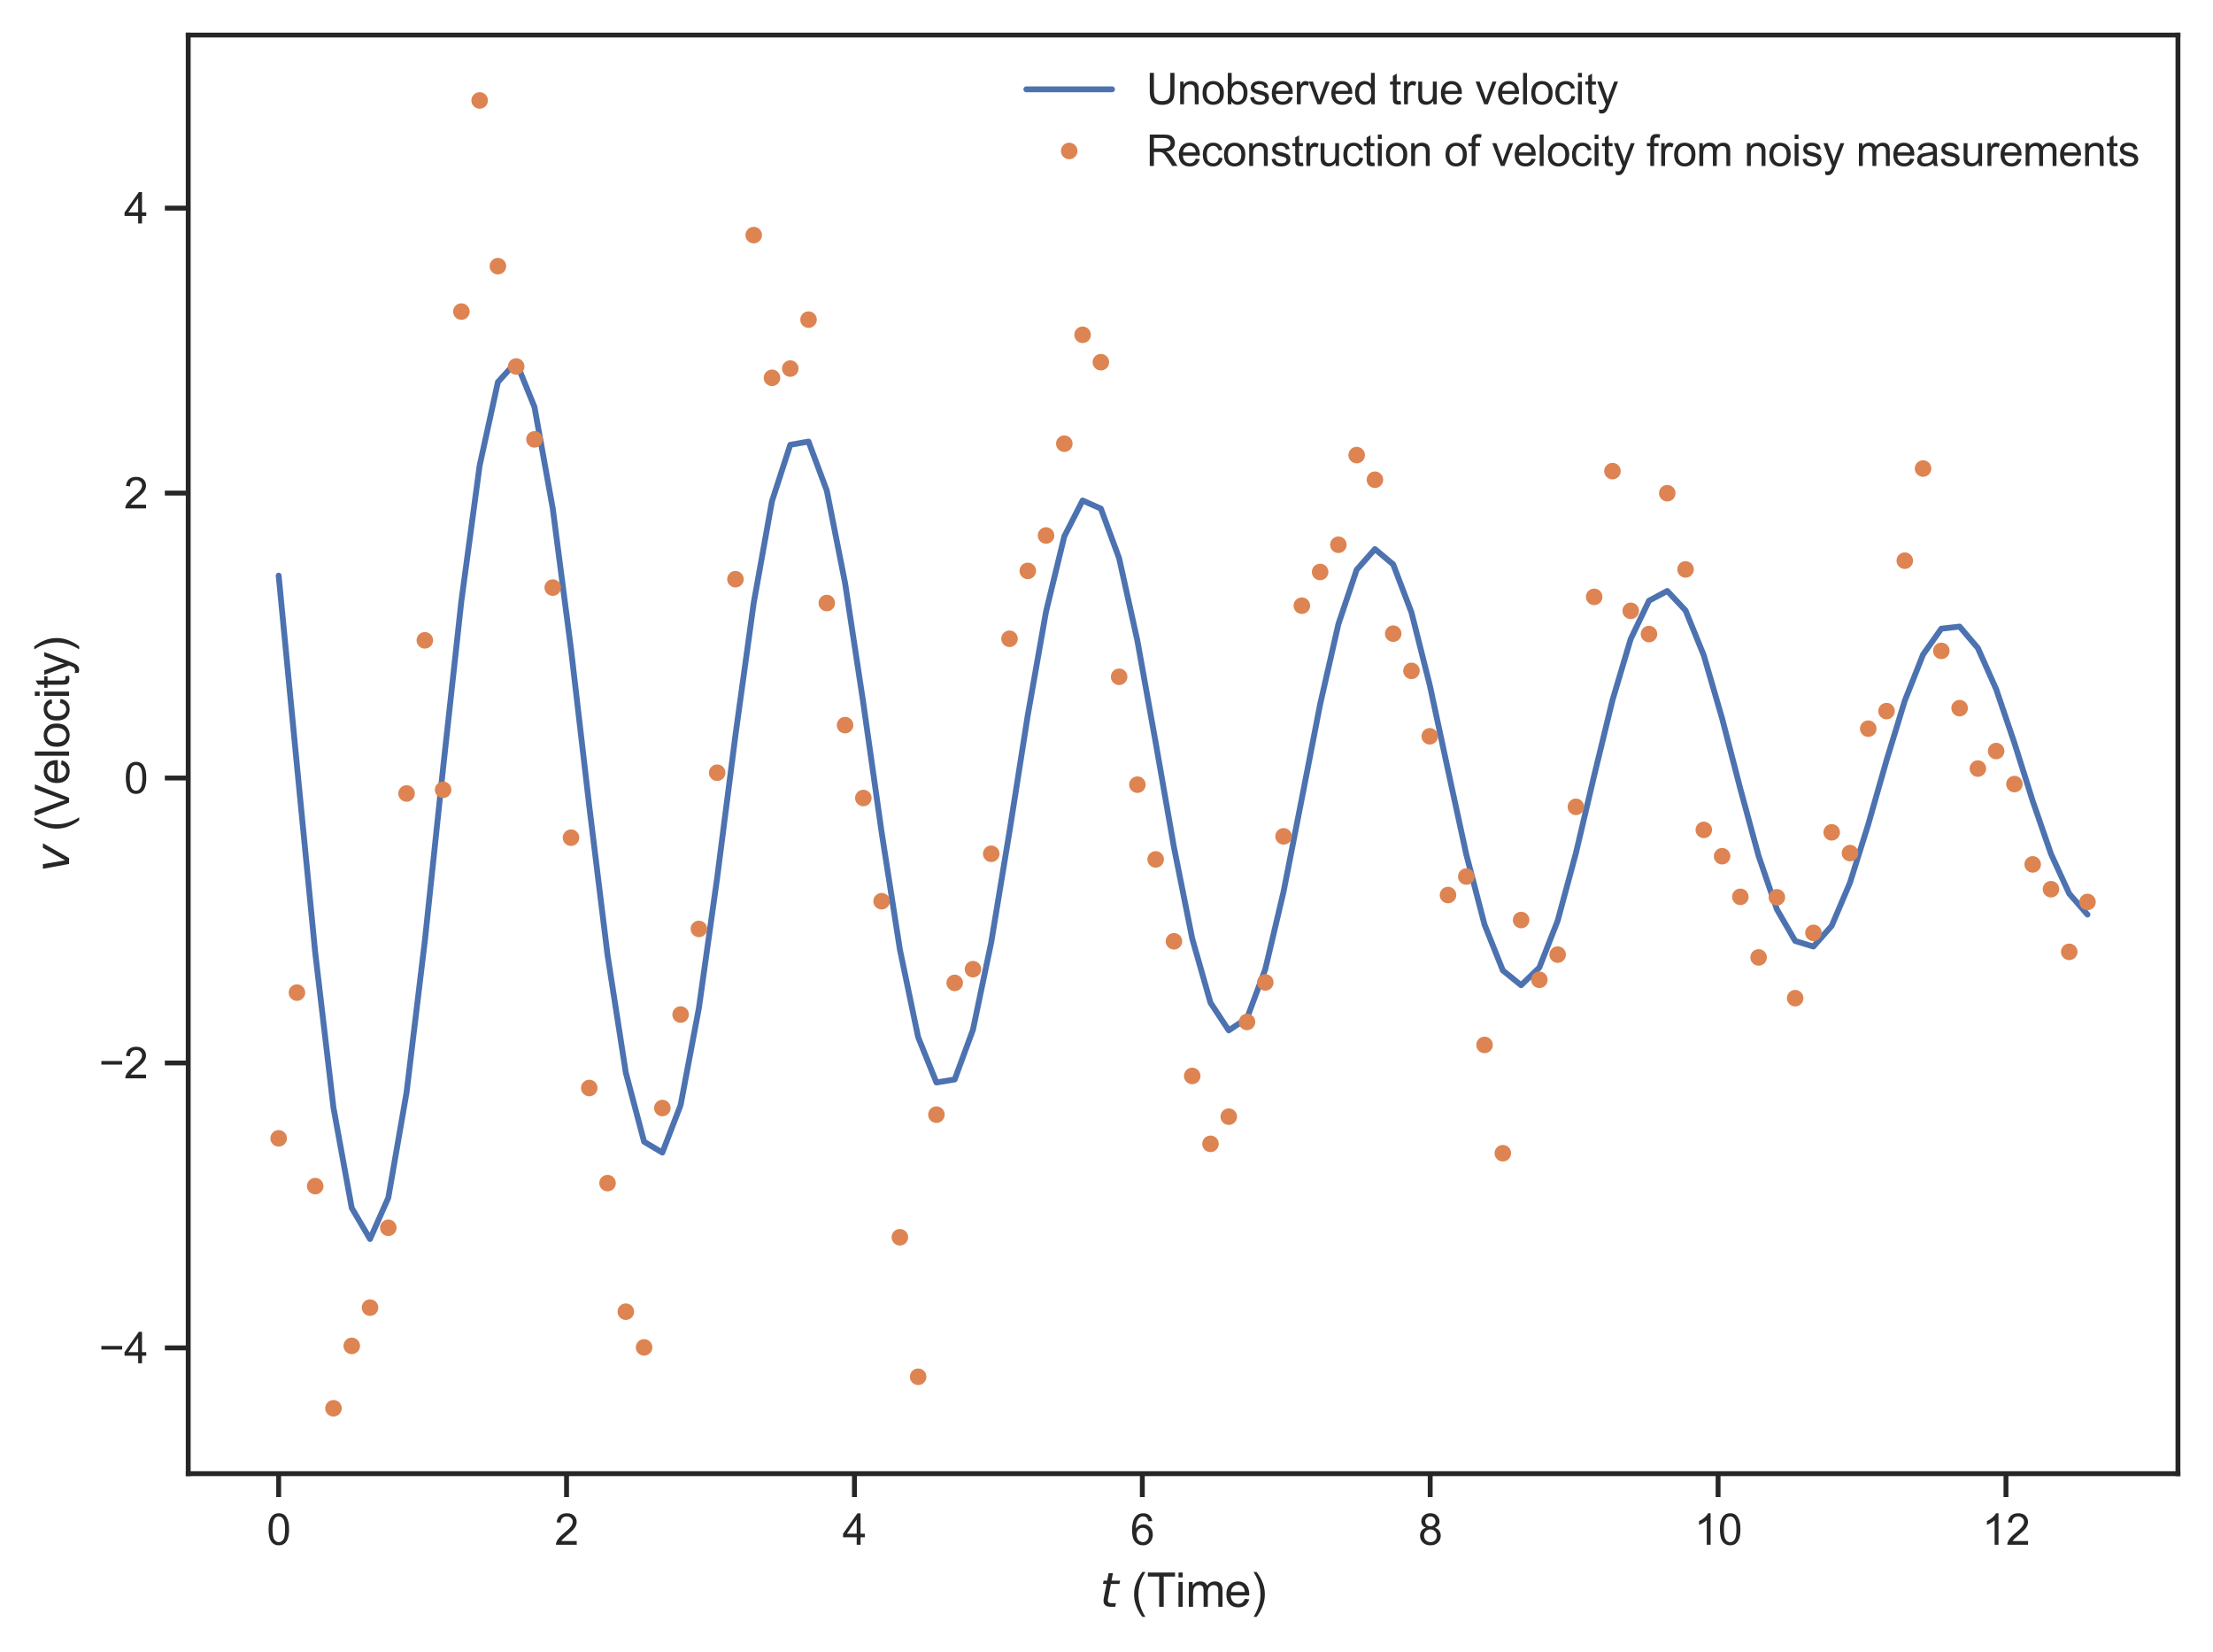 <?xml version="1.0" encoding="utf-8" standalone="no"?>
<!DOCTYPE svg PUBLIC "-//W3C//DTD SVG 1.1//EN"
  "http://www.w3.org/Graphics/SVG/1.1/DTD/svg11.dtd">
<svg xmlns:xlink="http://www.w3.org/1999/xlink" width="454.464pt" height="339.264pt" viewBox="0 0 454.464 339.264" xmlns="http://www.w3.org/2000/svg" version="1.1">
 <defs>
  <style type="text/css">*{stroke-linejoin: round; stroke-linecap: butt}</style>
 </defs>
 <g id="figure_1">
  <g id="patch_1">
   <path d="M 0 339.264 
L 454.464 339.264 
L 454.464 0 
L 0 0 
z
" style="fill: #ffffff"/>
  </g>
  <g id="axes_1">
   <g id="patch_2">
    <path d="M 38.653 302.596 
L 447.264 302.596 
L 447.264 7.2 
L 38.653 7.2 
z
" style="fill: #ffffff"/>
   </g>
   <g id="matplotlib.axis_1">
    <g id="xtick_1">
     <g id="line2d_1">
      <defs>
       <path id="m9f6a739fa6" d="M 0 0 
L 0 4.8 
" style="stroke: #262626"/>
      </defs>
      <g>
       <use xlink:href="#m9f6a739fa6" x="57.227" y="302.596" style="fill: #262626; stroke: #262626"/>
      </g>
     </g>
     <g id="text_1">
      <!-- 0 -->
      <g style="fill: #262626" transform="translate(54.78 317.195) scale(0.088 -0.088)">
       <defs>
        <path id="ArialMT-30" d="M 266 2259 
Q 266 3072 433 3567 
Q 600 4063 929 4331 
Q 1259 4600 1759 4600 
Q 2128 4600 2406 4451 
Q 2684 4303 2865 4023 
Q 3047 3744 3150 3342 
Q 3253 2941 3253 2259 
Q 3253 1453 3087 958 
Q 2922 463 2592 192 
Q 2263 -78 1759 -78 
Q 1097 -78 719 397 
Q 266 969 266 2259 
z
M 844 2259 
Q 844 1131 1108 757 
Q 1372 384 1759 384 
Q 2147 384 2411 759 
Q 2675 1134 2675 2259 
Q 2675 3391 2411 3762 
Q 2147 4134 1753 4134 
Q 1366 4134 1134 3806 
Q 844 3388 844 2259 
z
" transform="scale(0.016)"/>
       </defs>
       <use xlink:href="#ArialMT-30"/>
      </g>
     </g>
    </g>
    <g id="xtick_2">
     <g id="line2d_2">
      <g>
       <use xlink:href="#m9f6a739fa6" x="116.347" y="302.596" style="fill: #262626; stroke: #262626"/>
      </g>
     </g>
     <g id="text_2">
      <!-- 2 -->
      <g style="fill: #262626" transform="translate(113.9 317.195) scale(0.088 -0.088)">
       <defs>
        <path id="ArialMT-32" d="M 3222 541 
L 3222 0 
L 194 0 
Q 188 203 259 391 
Q 375 700 629 1000 
Q 884 1300 1366 1694 
Q 2113 2306 2375 2664 
Q 2638 3022 2638 3341 
Q 2638 3675 2398 3904 
Q 2159 4134 1775 4134 
Q 1369 4134 1125 3890 
Q 881 3647 878 3216 
L 300 3275 
Q 359 3922 746 4261 
Q 1134 4600 1788 4600 
Q 2447 4600 2831 4234 
Q 3216 3869 3216 3328 
Q 3216 3053 3103 2787 
Q 2991 2522 2730 2228 
Q 2469 1934 1863 1422 
Q 1356 997 1212 845 
Q 1069 694 975 541 
L 3222 541 
z
" transform="scale(0.016)"/>
       </defs>
       <use xlink:href="#ArialMT-32"/>
      </g>
     </g>
    </g>
    <g id="xtick_3">
     <g id="line2d_3">
      <g>
       <use xlink:href="#m9f6a739fa6" x="175.467" y="302.596" style="fill: #262626; stroke: #262626"/>
      </g>
     </g>
     <g id="text_3">
      <!-- 4 -->
      <g style="fill: #262626" transform="translate(173.021 317.195) scale(0.088 -0.088)">
       <defs>
        <path id="ArialMT-34" d="M 2069 0 
L 2069 1097 
L 81 1097 
L 81 1613 
L 2172 4581 
L 2631 4581 
L 2631 1613 
L 3250 1613 
L 3250 1097 
L 2631 1097 
L 2631 0 
L 2069 0 
z
M 2069 1613 
L 2069 3678 
L 634 1613 
L 2069 1613 
z
" transform="scale(0.016)"/>
       </defs>
       <use xlink:href="#ArialMT-34"/>
      </g>
     </g>
    </g>
    <g id="xtick_4">
     <g id="line2d_4">
      <g>
       <use xlink:href="#m9f6a739fa6" x="234.588" y="302.596" style="fill: #262626; stroke: #262626"/>
      </g>
     </g>
     <g id="text_4">
      <!-- 6 -->
      <g style="fill: #262626" transform="translate(232.141 317.195) scale(0.088 -0.088)">
       <defs>
        <path id="ArialMT-36" d="M 3184 3459 
L 2625 3416 
Q 2550 3747 2413 3897 
Q 2184 4138 1850 4138 
Q 1581 4138 1378 3988 
Q 1113 3794 959 3422 
Q 806 3050 800 2363 
Q 1003 2672 1297 2822 
Q 1591 2972 1913 2972 
Q 2475 2972 2870 2558 
Q 3266 2144 3266 1488 
Q 3266 1056 3080 686 
Q 2894 316 2569 119 
Q 2244 -78 1831 -78 
Q 1128 -78 684 439 
Q 241 956 241 2144 
Q 241 3472 731 4075 
Q 1159 4600 1884 4600 
Q 2425 4600 2770 4297 
Q 3116 3994 3184 3459 
z
M 888 1484 
Q 888 1194 1011 928 
Q 1134 663 1356 523 
Q 1578 384 1822 384 
Q 2178 384 2434 671 
Q 2691 959 2691 1453 
Q 2691 1928 2437 2201 
Q 2184 2475 1800 2475 
Q 1419 2475 1153 2201 
Q 888 1928 888 1484 
z
" transform="scale(0.016)"/>
       </defs>
       <use xlink:href="#ArialMT-36"/>
      </g>
     </g>
    </g>
    <g id="xtick_5">
     <g id="line2d_5">
      <g>
       <use xlink:href="#m9f6a739fa6" x="293.708" y="302.596" style="fill: #262626; stroke: #262626"/>
      </g>
     </g>
     <g id="text_5">
      <!-- 8 -->
      <g style="fill: #262626" transform="translate(291.261 317.195) scale(0.088 -0.088)">
       <defs>
        <path id="ArialMT-38" d="M 1131 2484 
Q 781 2613 612 2850 
Q 444 3088 444 3419 
Q 444 3919 803 4259 
Q 1163 4600 1759 4600 
Q 2359 4600 2725 4251 
Q 3091 3903 3091 3403 
Q 3091 3084 2923 2848 
Q 2756 2613 2416 2484 
Q 2838 2347 3058 2040 
Q 3278 1734 3278 1309 
Q 3278 722 2862 322 
Q 2447 -78 1769 -78 
Q 1091 -78 675 323 
Q 259 725 259 1325 
Q 259 1772 486 2073 
Q 713 2375 1131 2484 
z
M 1019 3438 
Q 1019 3113 1228 2906 
Q 1438 2700 1772 2700 
Q 2097 2700 2305 2904 
Q 2513 3109 2513 3406 
Q 2513 3716 2298 3927 
Q 2084 4138 1766 4138 
Q 1444 4138 1231 3931 
Q 1019 3725 1019 3438 
z
M 838 1322 
Q 838 1081 952 856 
Q 1066 631 1291 507 
Q 1516 384 1775 384 
Q 2178 384 2440 643 
Q 2703 903 2703 1303 
Q 2703 1709 2433 1975 
Q 2163 2241 1756 2241 
Q 1359 2241 1098 1978 
Q 838 1716 838 1322 
z
" transform="scale(0.016)"/>
       </defs>
       <use xlink:href="#ArialMT-38"/>
      </g>
     </g>
    </g>
    <g id="xtick_6">
     <g id="line2d_6">
      <g>
       <use xlink:href="#m9f6a739fa6" x="352.828" y="302.596" style="fill: #262626; stroke: #262626"/>
      </g>
     </g>
     <g id="text_6">
      <!-- 10 -->
      <g style="fill: #262626" transform="translate(347.935 317.195) scale(0.088 -0.088)">
       <defs>
        <path id="ArialMT-31" d="M 2384 0 
L 1822 0 
L 1822 3584 
Q 1619 3391 1289 3197 
Q 959 3003 697 2906 
L 697 3450 
Q 1169 3672 1522 3987 
Q 1875 4303 2022 4600 
L 2384 4600 
L 2384 0 
z
" transform="scale(0.016)"/>
       </defs>
       <use xlink:href="#ArialMT-31"/>
       <use xlink:href="#ArialMT-30" x="55.615"/>
      </g>
     </g>
    </g>
    <g id="xtick_7">
     <g id="line2d_7">
      <g>
       <use xlink:href="#m9f6a739fa6" x="411.949" y="302.596" style="fill: #262626; stroke: #262626"/>
      </g>
     </g>
     <g id="text_7">
      <!-- 12 -->
      <g style="fill: #262626" transform="translate(407.055 317.195) scale(0.088 -0.088)">
       <use xlink:href="#ArialMT-31"/>
       <use xlink:href="#ArialMT-32" x="55.615"/>
      </g>
     </g>
    </g>
    <g id="text_8">
     <!-- $t$ (Time) -->
     <g style="fill: #262626" transform="translate(225.871 329.952) scale(0.096 -0.096)">
      <defs>
       <path id="DejaVuSans-Oblique-74" d="M 2706 3500 
L 2619 3053 
L 1472 3053 
L 1100 1153 
Q 1081 1047 1072 975 
Q 1063 903 1063 863 
Q 1063 663 1183 572 
Q 1303 481 1569 481 
L 2150 481 
L 2053 0 
L 1503 0 
Q 991 0 739 200 
Q 488 400 488 806 
Q 488 878 497 964 
Q 506 1050 525 1153 
L 897 3053 
L 409 3053 
L 500 3500 
L 978 3500 
L 1172 4494 
L 1747 4494 
L 1556 3500 
L 2706 3500 
z
" transform="scale(0.016)"/>
       <path id="ArialMT-20" transform="scale(0.016)"/>
       <path id="ArialMT-28" d="M 1497 -1347 
Q 1031 -759 709 28 
Q 388 816 388 1659 
Q 388 2403 628 3084 
Q 909 3875 1497 4659 
L 1900 4659 
Q 1522 4009 1400 3731 
Q 1209 3300 1100 2831 
Q 966 2247 966 1656 
Q 966 153 1900 -1347 
L 1497 -1347 
z
" transform="scale(0.016)"/>
       <path id="ArialMT-54" d="M 1659 0 
L 1659 4041 
L 150 4041 
L 150 4581 
L 3781 4581 
L 3781 4041 
L 2266 4041 
L 2266 0 
L 1659 0 
z
" transform="scale(0.016)"/>
       <path id="ArialMT-69" d="M 425 3934 
L 425 4581 
L 988 4581 
L 988 3934 
L 425 3934 
z
M 425 0 
L 425 3319 
L 988 3319 
L 988 0 
L 425 0 
z
" transform="scale(0.016)"/>
       <path id="ArialMT-6d" d="M 422 0 
L 422 3319 
L 925 3319 
L 925 2853 
Q 1081 3097 1340 3245 
Q 1600 3394 1931 3394 
Q 2300 3394 2536 3241 
Q 2772 3088 2869 2813 
Q 3263 3394 3894 3394 
Q 4388 3394 4653 3120 
Q 4919 2847 4919 2278 
L 4919 0 
L 4359 0 
L 4359 2091 
Q 4359 2428 4304 2576 
Q 4250 2725 4106 2815 
Q 3963 2906 3769 2906 
Q 3419 2906 3187 2673 
Q 2956 2441 2956 1928 
L 2956 0 
L 2394 0 
L 2394 2156 
Q 2394 2531 2256 2718 
Q 2119 2906 1806 2906 
Q 1569 2906 1367 2781 
Q 1166 2656 1075 2415 
Q 984 2175 984 1722 
L 984 0 
L 422 0 
z
" transform="scale(0.016)"/>
       <path id="ArialMT-65" d="M 2694 1069 
L 3275 997 
Q 3138 488 2766 206 
Q 2394 -75 1816 -75 
Q 1088 -75 661 373 
Q 234 822 234 1631 
Q 234 2469 665 2931 
Q 1097 3394 1784 3394 
Q 2450 3394 2872 2941 
Q 3294 2488 3294 1666 
Q 3294 1616 3291 1516 
L 816 1516 
Q 847 969 1125 678 
Q 1403 388 1819 388 
Q 2128 388 2347 550 
Q 2566 713 2694 1069 
z
M 847 1978 
L 2700 1978 
Q 2663 2397 2488 2606 
Q 2219 2931 1791 2931 
Q 1403 2931 1139 2672 
Q 875 2413 847 1978 
z
" transform="scale(0.016)"/>
       <path id="ArialMT-29" d="M 791 -1347 
L 388 -1347 
Q 1322 153 1322 1656 
Q 1322 2244 1188 2822 
Q 1081 3291 891 3722 
Q 769 4003 388 4659 
L 791 4659 
Q 1378 3875 1659 3084 
Q 1900 2403 1900 1659 
Q 1900 816 1576 28 
Q 1253 -759 791 -1347 
z
" transform="scale(0.016)"/>
      </defs>
      <use xlink:href="#DejaVuSans-Oblique-74" transform="translate(0 0.203)"/>
      <use xlink:href="#ArialMT-20" transform="translate(39.209 0.203)"/>
      <use xlink:href="#ArialMT-28" transform="translate(66.992 0.203)"/>
      <use xlink:href="#ArialMT-54" transform="translate(100.293 0.203)"/>
      <use xlink:href="#ArialMT-69" transform="translate(161.377 0.203)"/>
      <use xlink:href="#ArialMT-6d" transform="translate(183.594 0.203)"/>
      <use xlink:href="#ArialMT-65" transform="translate(266.895 0.203)"/>
      <use xlink:href="#ArialMT-29" transform="translate(322.51 0.203)"/>
     </g>
    </g>
   </g>
   <g id="matplotlib.axis_2">
    <g id="ytick_1">
     <g id="line2d_8">
      <defs>
       <path id="m19ca3a1cd5" d="M 0 0 
L -4.8 0 
" style="stroke: #262626"/>
      </defs>
      <g>
       <use xlink:href="#m19ca3a1cd5" x="38.653" y="276.771" style="fill: #262626; stroke: #262626"/>
      </g>
     </g>
     <g id="text_9">
      <!-- −4 -->
      <g style="fill: #262626" transform="translate(20.32 279.92) scale(0.088 -0.088)">
       <defs>
        <path id="ArialMT-2212" d="M 3381 1997 
L 356 1997 
L 356 2522 
L 3381 2522 
L 3381 1997 
z
" transform="scale(0.016)"/>
       </defs>
       <use xlink:href="#ArialMT-2212"/>
       <use xlink:href="#ArialMT-34" x="58.398"/>
      </g>
     </g>
    </g>
    <g id="ytick_2">
     <g id="line2d_9">
      <g>
       <use xlink:href="#m19ca3a1cd5" x="38.653" y="218.262" style="fill: #262626; stroke: #262626"/>
      </g>
     </g>
     <g id="text_10">
      <!-- −2 -->
      <g style="fill: #262626" transform="translate(20.32 221.412) scale(0.088 -0.088)">
       <use xlink:href="#ArialMT-2212"/>
       <use xlink:href="#ArialMT-32" x="58.398"/>
      </g>
     </g>
    </g>
    <g id="ytick_3">
     <g id="line2d_10">
      <g>
       <use xlink:href="#m19ca3a1cd5" x="38.653" y="159.754" style="fill: #262626; stroke: #262626"/>
      </g>
     </g>
     <g id="text_11">
      <!-- 0 -->
      <g style="fill: #262626" transform="translate(25.46 162.904) scale(0.088 -0.088)">
       <use xlink:href="#ArialMT-30"/>
      </g>
     </g>
    </g>
    <g id="ytick_4">
     <g id="line2d_11">
      <g>
       <use xlink:href="#m19ca3a1cd5" x="38.653" y="101.246" style="fill: #262626; stroke: #262626"/>
      </g>
     </g>
     <g id="text_12">
      <!-- 2 -->
      <g style="fill: #262626" transform="translate(25.46 104.395) scale(0.088 -0.088)">
       <use xlink:href="#ArialMT-32"/>
      </g>
     </g>
    </g>
    <g id="ytick_5">
     <g id="line2d_12">
      <g>
       <use xlink:href="#m19ca3a1cd5" x="38.653" y="42.738" style="fill: #262626; stroke: #262626"/>
      </g>
     </g>
     <g id="text_13">
      <!-- 4 -->
      <g style="fill: #262626" transform="translate(25.46 45.887) scale(0.088 -0.088)">
       <use xlink:href="#ArialMT-34"/>
      </g>
     </g>
    </g>
    <g id="text_14">
     <!-- $v$ (Velocity) -->
     <g style="fill: #262626" transform="translate(14.208 179.09) rotate(-90) scale(0.096 -0.096)">
      <defs>
       <path id="DejaVuSans-Oblique-76" d="M 459 3500 
L 1069 3500 
L 1581 525 
L 3256 3500 
L 3866 3500 
L 1875 0 
L 1100 0 
L 459 3500 
z
" transform="scale(0.016)"/>
       <path id="ArialMT-56" d="M 1803 0 
L 28 4581 
L 684 4581 
L 1875 1253 
Q 2019 853 2116 503 
Q 2222 878 2363 1253 
L 3600 4581 
L 4219 4581 
L 2425 0 
L 1803 0 
z
" transform="scale(0.016)"/>
       <path id="ArialMT-6c" d="M 409 0 
L 409 4581 
L 972 4581 
L 972 0 
L 409 0 
z
" transform="scale(0.016)"/>
       <path id="ArialMT-6f" d="M 213 1659 
Q 213 2581 725 3025 
Q 1153 3394 1769 3394 
Q 2453 3394 2887 2945 
Q 3322 2497 3322 1706 
Q 3322 1066 3130 698 
Q 2938 331 2570 128 
Q 2203 -75 1769 -75 
Q 1072 -75 642 372 
Q 213 819 213 1659 
z
M 791 1659 
Q 791 1022 1069 705 
Q 1347 388 1769 388 
Q 2188 388 2466 706 
Q 2744 1025 2744 1678 
Q 2744 2294 2464 2611 
Q 2184 2928 1769 2928 
Q 1347 2928 1069 2612 
Q 791 2297 791 1659 
z
" transform="scale(0.016)"/>
       <path id="ArialMT-63" d="M 2588 1216 
L 3141 1144 
Q 3050 572 2676 248 
Q 2303 -75 1759 -75 
Q 1078 -75 664 370 
Q 250 816 250 1647 
Q 250 2184 428 2587 
Q 606 2991 970 3192 
Q 1334 3394 1763 3394 
Q 2303 3394 2647 3120 
Q 2991 2847 3088 2344 
L 2541 2259 
Q 2463 2594 2264 2762 
Q 2066 2931 1784 2931 
Q 1359 2931 1093 2626 
Q 828 2322 828 1663 
Q 828 994 1084 691 
Q 1341 388 1753 388 
Q 2084 388 2306 591 
Q 2528 794 2588 1216 
z
" transform="scale(0.016)"/>
       <path id="ArialMT-74" d="M 1650 503 
L 1731 6 
Q 1494 -44 1306 -44 
Q 1000 -44 831 53 
Q 663 150 594 308 
Q 525 466 525 972 
L 525 2881 
L 113 2881 
L 113 3319 
L 525 3319 
L 525 4141 
L 1084 4478 
L 1084 3319 
L 1650 3319 
L 1650 2881 
L 1084 2881 
L 1084 941 
Q 1084 700 1114 631 
Q 1144 563 1211 522 
Q 1278 481 1403 481 
Q 1497 481 1650 503 
z
" transform="scale(0.016)"/>
       <path id="ArialMT-79" d="M 397 -1278 
L 334 -750 
Q 519 -800 656 -800 
Q 844 -800 956 -737 
Q 1069 -675 1141 -563 
Q 1194 -478 1313 -144 
Q 1328 -97 1363 -6 
L 103 3319 
L 709 3319 
L 1400 1397 
Q 1534 1031 1641 628 
Q 1738 1016 1872 1384 
L 2581 3319 
L 3144 3319 
L 1881 -56 
Q 1678 -603 1566 -809 
Q 1416 -1088 1222 -1217 
Q 1028 -1347 759 -1347 
Q 597 -1347 397 -1278 
z
" transform="scale(0.016)"/>
      </defs>
      <use xlink:href="#DejaVuSans-Oblique-76" transform="translate(0 0.203)"/>
      <use xlink:href="#ArialMT-20" transform="translate(59.18 0.203)"/>
      <use xlink:href="#ArialMT-28" transform="translate(86.963 0.203)"/>
      <use xlink:href="#ArialMT-56" transform="translate(120.264 0.203)"/>
      <use xlink:href="#ArialMT-65" transform="translate(186.963 0.203)"/>
      <use xlink:href="#ArialMT-6c" transform="translate(242.578 0.203)"/>
      <use xlink:href="#ArialMT-6f" transform="translate(264.795 0.203)"/>
      <use xlink:href="#ArialMT-63" transform="translate(320.41 0.203)"/>
      <use xlink:href="#ArialMT-69" transform="translate(370.41 0.203)"/>
      <use xlink:href="#ArialMT-74" transform="translate(392.627 0.203)"/>
      <use xlink:href="#ArialMT-79" transform="translate(420.41 0.203)"/>
      <use xlink:href="#ArialMT-29" transform="translate(470.41 0.203)"/>
     </g>
    </g>
   </g>
   <g id="line2d_13">
    <path d="M 57.227 118.19 
L 60.979 157.17 
L 64.731 195.573 
L 68.483 227.458 
L 72.235 248.043 
L 75.987 254.418 
L 79.74 245.95 
L 83.492 224.326 
L 87.244 193.228 
L 90.996 157.718 
L 94.748 123.414 
L 98.5 95.607 
L 102.253 78.445 
L 106.005 74.326 
L 109.757 83.559 
L 113.509 104.379 
L 117.261 133.267 
L 121.013 165.538 
L 124.766 196.103 
L 128.518 220.264 
L 132.27 234.435 
L 136.022 236.667 
L 139.774 226.913 
L 143.526 206.988 
L 147.279 180.236 
L 151.031 150.978 
L 154.783 123.814 
L 158.535 102.906 
L 162.287 91.339 
L 166.039 90.674 
L 169.791 100.739 
L 173.544 119.706 
L 177.296 144.409 
L 181.048 170.873 
L 184.8 194.949 
L 188.552 212.962 
L 192.304 222.272 
L 196.057 221.651 
L 199.809 211.445 
L 203.561 193.478 
L 207.313 170.731 
L 211.065 146.851 
L 214.817 125.571 
L 218.57 110.127 
L 222.322 102.767 
L 226.074 104.43 
L 229.826 114.633 
L 233.578 131.578 
L 237.33 152.469 
L 241.083 173.966 
L 244.835 192.72 
L 248.587 205.891 
L 252.339 211.575 
L 256.091 209.08 
L 259.843 198.997 
L 263.596 183.079 
L 267.348 163.943 
L 271.1 144.637 
L 274.852 128.16 
L 278.604 116.996 
L 282.356 112.744 
L 286.109 115.889 
L 289.861 125.76 
L 293.613 140.655 
L 297.365 158.14 
L 301.117 175.437 
L 304.869 189.867 
L 308.622 199.266 
L 312.374 202.3 
L 316.126 198.659 
L 319.878 189.076 
L 323.63 175.184 
L 327.382 159.248 
L 331.135 143.79 
L 334.887 131.195 
L 338.639 123.346 
L 342.391 121.34 
L 346.143 125.343 
L 349.895 134.583 
L 353.648 147.495 
L 357.4 161.985 
L 361.152 175.766 
L 364.904 186.718 
L 368.656 193.213 
L 372.408 194.356 
L 376.16 190.103 
L 379.913 181.25 
L 383.665 169.285 
L 387.417 156.141 
L 391.169 143.887 
L 394.921 134.402 
L 398.673 129.086 
L 402.426 128.66 
L 406.178 133.068 
L 409.93 141.505 
L 413.682 152.56 
L 417.434 164.454 
L 421.186 175.321 
L 424.939 183.501 
L 428.691 187.793 
" clip-path="url(#p4a0e75c3ad)" style="fill: none; stroke: #4c72b0; stroke-width: 1.2; stroke-linecap: round"/>
   </g>
   <g id="line2d_14">
    <defs>
     <path id="m80178dcfd2" d="M 0 1.2 
C 0.318 1.2 0.623 1.074 0.849 0.849 
C 1.074 0.623 1.2 0.318 1.2 0 
C 1.2 -0.318 1.074 -0.623 0.849 -0.849 
C 0.623 -1.074 0.318 -1.2 0 -1.2 
C -0.318 -1.2 -0.623 -1.074 -0.849 -0.849 
C -1.074 -0.623 -1.2 -0.318 -1.2 0 
C -1.2 0.318 -1.074 0.623 -0.849 0.849 
C -0.623 1.074 -0.318 1.2 0 1.2 
z
" style="stroke: #dd8452"/>
    </defs>
    <g clip-path="url(#p4a0e75c3ad)">
     <use xlink:href="#m80178dcfd2" x="57.227" y="233.737" style="fill: #dd8452; stroke: #dd8452"/>
     <use xlink:href="#m80178dcfd2" x="60.979" y="203.817" style="fill: #dd8452; stroke: #dd8452"/>
     <use xlink:href="#m80178dcfd2" x="64.731" y="243.555" style="fill: #dd8452; stroke: #dd8452"/>
     <use xlink:href="#m80178dcfd2" x="68.483" y="289.169" style="fill: #dd8452; stroke: #dd8452"/>
     <use xlink:href="#m80178dcfd2" x="72.235" y="276.357" style="fill: #dd8452; stroke: #dd8452"/>
     <use xlink:href="#m80178dcfd2" x="75.987" y="268.495" style="fill: #dd8452; stroke: #dd8452"/>
     <use xlink:href="#m80178dcfd2" x="79.74" y="252.101" style="fill: #dd8452; stroke: #dd8452"/>
     <use xlink:href="#m80178dcfd2" x="83.492" y="162.93" style="fill: #dd8452; stroke: #dd8452"/>
     <use xlink:href="#m80178dcfd2" x="87.244" y="131.479" style="fill: #dd8452; stroke: #dd8452"/>
     <use xlink:href="#m80178dcfd2" x="90.996" y="162.174" style="fill: #dd8452; stroke: #dd8452"/>
     <use xlink:href="#m80178dcfd2" x="94.748" y="63.976" style="fill: #dd8452; stroke: #dd8452"/>
     <use xlink:href="#m80178dcfd2" x="98.5" y="20.627" style="fill: #dd8452; stroke: #dd8452"/>
     <use xlink:href="#m80178dcfd2" x="102.253" y="54.654" style="fill: #dd8452; stroke: #dd8452"/>
     <use xlink:href="#m80178dcfd2" x="106.005" y="75.252" style="fill: #dd8452; stroke: #dd8452"/>
     <use xlink:href="#m80178dcfd2" x="109.757" y="90.219" style="fill: #dd8452; stroke: #dd8452"/>
     <use xlink:href="#m80178dcfd2" x="113.509" y="120.65" style="fill: #dd8452; stroke: #dd8452"/>
     <use xlink:href="#m80178dcfd2" x="117.261" y="172.001" style="fill: #dd8452; stroke: #dd8452"/>
     <use xlink:href="#m80178dcfd2" x="121.013" y="223.405" style="fill: #dd8452; stroke: #dd8452"/>
     <use xlink:href="#m80178dcfd2" x="124.766" y="242.934" style="fill: #dd8452; stroke: #dd8452"/>
     <use xlink:href="#m80178dcfd2" x="128.518" y="269.336" style="fill: #dd8452; stroke: #dd8452"/>
     <use xlink:href="#m80178dcfd2" x="132.27" y="276.663" style="fill: #dd8452; stroke: #dd8452"/>
     <use xlink:href="#m80178dcfd2" x="136.022" y="227.521" style="fill: #dd8452; stroke: #dd8452"/>
     <use xlink:href="#m80178dcfd2" x="139.774" y="208.32" style="fill: #dd8452; stroke: #dd8452"/>
     <use xlink:href="#m80178dcfd2" x="143.526" y="190.739" style="fill: #dd8452; stroke: #dd8452"/>
     <use xlink:href="#m80178dcfd2" x="147.279" y="158.664" style="fill: #dd8452; stroke: #dd8452"/>
     <use xlink:href="#m80178dcfd2" x="151.031" y="118.927" style="fill: #dd8452; stroke: #dd8452"/>
     <use xlink:href="#m80178dcfd2" x="154.783" y="48.276" style="fill: #dd8452; stroke: #dd8452"/>
     <use xlink:href="#m80178dcfd2" x="158.535" y="77.578" style="fill: #dd8452; stroke: #dd8452"/>
     <use xlink:href="#m80178dcfd2" x="162.287" y="75.68" style="fill: #dd8452; stroke: #dd8452"/>
     <use xlink:href="#m80178dcfd2" x="166.039" y="65.633" style="fill: #dd8452; stroke: #dd8452"/>
     <use xlink:href="#m80178dcfd2" x="169.791" y="123.824" style="fill: #dd8452; stroke: #dd8452"/>
     <use xlink:href="#m80178dcfd2" x="173.544" y="148.894" style="fill: #dd8452; stroke: #dd8452"/>
     <use xlink:href="#m80178dcfd2" x="177.296" y="163.86" style="fill: #dd8452; stroke: #dd8452"/>
     <use xlink:href="#m80178dcfd2" x="181.048" y="185.049" style="fill: #dd8452; stroke: #dd8452"/>
     <use xlink:href="#m80178dcfd2" x="184.8" y="254.049" style="fill: #dd8452; stroke: #dd8452"/>
     <use xlink:href="#m80178dcfd2" x="188.552" y="282.696" style="fill: #dd8452; stroke: #dd8452"/>
     <use xlink:href="#m80178dcfd2" x="192.304" y="228.874" style="fill: #dd8452; stroke: #dd8452"/>
     <use xlink:href="#m80178dcfd2" x="196.057" y="201.819" style="fill: #dd8452; stroke: #dd8452"/>
     <use xlink:href="#m80178dcfd2" x="199.809" y="199.002" style="fill: #dd8452; stroke: #dd8452"/>
     <use xlink:href="#m80178dcfd2" x="203.561" y="175.31" style="fill: #dd8452; stroke: #dd8452"/>
     <use xlink:href="#m80178dcfd2" x="207.313" y="131.161" style="fill: #dd8452; stroke: #dd8452"/>
     <use xlink:href="#m80178dcfd2" x="211.065" y="117.223" style="fill: #dd8452; stroke: #dd8452"/>
     <use xlink:href="#m80178dcfd2" x="214.817" y="109.954" style="fill: #dd8452; stroke: #dd8452"/>
     <use xlink:href="#m80178dcfd2" x="218.57" y="91.1" style="fill: #dd8452; stroke: #dd8452"/>
     <use xlink:href="#m80178dcfd2" x="222.322" y="68.743" style="fill: #dd8452; stroke: #dd8452"/>
     <use xlink:href="#m80178dcfd2" x="226.074" y="74.371" style="fill: #dd8452; stroke: #dd8452"/>
     <use xlink:href="#m80178dcfd2" x="229.826" y="138.966" style="fill: #dd8452; stroke: #dd8452"/>
     <use xlink:href="#m80178dcfd2" x="233.578" y="161.12" style="fill: #dd8452; stroke: #dd8452"/>
     <use xlink:href="#m80178dcfd2" x="237.33" y="176.466" style="fill: #dd8452; stroke: #dd8452"/>
     <use xlink:href="#m80178dcfd2" x="241.083" y="193.279" style="fill: #dd8452; stroke: #dd8452"/>
     <use xlink:href="#m80178dcfd2" x="244.835" y="220.926" style="fill: #dd8452; stroke: #dd8452"/>
     <use xlink:href="#m80178dcfd2" x="248.587" y="234.87" style="fill: #dd8452; stroke: #dd8452"/>
     <use xlink:href="#m80178dcfd2" x="252.339" y="229.29" style="fill: #dd8452; stroke: #dd8452"/>
     <use xlink:href="#m80178dcfd2" x="256.091" y="209.842" style="fill: #dd8452; stroke: #dd8452"/>
     <use xlink:href="#m80178dcfd2" x="259.843" y="201.723" style="fill: #dd8452; stroke: #dd8452"/>
     <use xlink:href="#m80178dcfd2" x="263.596" y="171.729" style="fill: #dd8452; stroke: #dd8452"/>
     <use xlink:href="#m80178dcfd2" x="267.348" y="124.366" style="fill: #dd8452; stroke: #dd8452"/>
     <use xlink:href="#m80178dcfd2" x="271.1" y="117.444" style="fill: #dd8452; stroke: #dd8452"/>
     <use xlink:href="#m80178dcfd2" x="274.852" y="111.859" style="fill: #dd8452; stroke: #dd8452"/>
     <use xlink:href="#m80178dcfd2" x="278.604" y="93.448" style="fill: #dd8452; stroke: #dd8452"/>
     <use xlink:href="#m80178dcfd2" x="282.356" y="98.507" style="fill: #dd8452; stroke: #dd8452"/>
     <use xlink:href="#m80178dcfd2" x="286.109" y="130.112" style="fill: #dd8452; stroke: #dd8452"/>
     <use xlink:href="#m80178dcfd2" x="289.861" y="137.751" style="fill: #dd8452; stroke: #dd8452"/>
     <use xlink:href="#m80178dcfd2" x="293.613" y="151.187" style="fill: #dd8452; stroke: #dd8452"/>
     <use xlink:href="#m80178dcfd2" x="297.365" y="183.784" style="fill: #dd8452; stroke: #dd8452"/>
     <use xlink:href="#m80178dcfd2" x="301.117" y="179.982" style="fill: #dd8452; stroke: #dd8452"/>
     <use xlink:href="#m80178dcfd2" x="304.869" y="214.556" style="fill: #dd8452; stroke: #dd8452"/>
     <use xlink:href="#m80178dcfd2" x="308.622" y="236.794" style="fill: #dd8452; stroke: #dd8452"/>
     <use xlink:href="#m80178dcfd2" x="312.374" y="188.914" style="fill: #dd8452; stroke: #dd8452"/>
     <use xlink:href="#m80178dcfd2" x="316.126" y="201.183" style="fill: #dd8452; stroke: #dd8452"/>
     <use xlink:href="#m80178dcfd2" x="319.878" y="196.015" style="fill: #dd8452; stroke: #dd8452"/>
     <use xlink:href="#m80178dcfd2" x="323.63" y="165.67" style="fill: #dd8452; stroke: #dd8452"/>
     <use xlink:href="#m80178dcfd2" x="327.382" y="122.555" style="fill: #dd8452; stroke: #dd8452"/>
     <use xlink:href="#m80178dcfd2" x="331.135" y="96.739" style="fill: #dd8452; stroke: #dd8452"/>
     <use xlink:href="#m80178dcfd2" x="334.887" y="125.422" style="fill: #dd8452; stroke: #dd8452"/>
     <use xlink:href="#m80178dcfd2" x="338.639" y="130.196" style="fill: #dd8452; stroke: #dd8452"/>
     <use xlink:href="#m80178dcfd2" x="342.391" y="101.27" style="fill: #dd8452; stroke: #dd8452"/>
     <use xlink:href="#m80178dcfd2" x="346.143" y="116.92" style="fill: #dd8452; stroke: #dd8452"/>
     <use xlink:href="#m80178dcfd2" x="349.895" y="170.405" style="fill: #dd8452; stroke: #dd8452"/>
     <use xlink:href="#m80178dcfd2" x="353.648" y="175.81" style="fill: #dd8452; stroke: #dd8452"/>
     <use xlink:href="#m80178dcfd2" x="357.4" y="184.148" style="fill: #dd8452; stroke: #dd8452"/>
     <use xlink:href="#m80178dcfd2" x="361.152" y="196.59" style="fill: #dd8452; stroke: #dd8452"/>
     <use xlink:href="#m80178dcfd2" x="364.904" y="184.245" style="fill: #dd8452; stroke: #dd8452"/>
     <use xlink:href="#m80178dcfd2" x="368.656" y="204.961" style="fill: #dd8452; stroke: #dd8452"/>
     <use xlink:href="#m80178dcfd2" x="372.408" y="191.549" style="fill: #dd8452; stroke: #dd8452"/>
     <use xlink:href="#m80178dcfd2" x="376.16" y="170.905" style="fill: #dd8452; stroke: #dd8452"/>
     <use xlink:href="#m80178dcfd2" x="379.913" y="175.167" style="fill: #dd8452; stroke: #dd8452"/>
     <use xlink:href="#m80178dcfd2" x="383.665" y="149.619" style="fill: #dd8452; stroke: #dd8452"/>
     <use xlink:href="#m80178dcfd2" x="387.417" y="146.011" style="fill: #dd8452; stroke: #dd8452"/>
     <use xlink:href="#m80178dcfd2" x="391.169" y="115.124" style="fill: #dd8452; stroke: #dd8452"/>
     <use xlink:href="#m80178dcfd2" x="394.921" y="96.206" style="fill: #dd8452; stroke: #dd8452"/>
     <use xlink:href="#m80178dcfd2" x="398.673" y="133.644" style="fill: #dd8452; stroke: #dd8452"/>
     <use xlink:href="#m80178dcfd2" x="402.426" y="145.404" style="fill: #dd8452; stroke: #dd8452"/>
     <use xlink:href="#m80178dcfd2" x="406.178" y="157.814" style="fill: #dd8452; stroke: #dd8452"/>
     <use xlink:href="#m80178dcfd2" x="409.93" y="154.217" style="fill: #dd8452; stroke: #dd8452"/>
     <use xlink:href="#m80178dcfd2" x="413.682" y="160.996" style="fill: #dd8452; stroke: #dd8452"/>
     <use xlink:href="#m80178dcfd2" x="417.434" y="177.492" style="fill: #dd8452; stroke: #dd8452"/>
     <use xlink:href="#m80178dcfd2" x="421.186" y="182.584" style="fill: #dd8452; stroke: #dd8452"/>
     <use xlink:href="#m80178dcfd2" x="424.939" y="195.444" style="fill: #dd8452; stroke: #dd8452"/>
     <use xlink:href="#m80178dcfd2" x="428.691" y="185.199" style="fill: #dd8452; stroke: #dd8452"/>
    </g>
   </g>
   <g id="patch_3">
    <path d="M 38.653 302.596 
L 38.653 7.2 
" style="fill: none; stroke: #262626; stroke-linejoin: miter; stroke-linecap: square"/>
   </g>
   <g id="patch_4">
    <path d="M 447.264 302.596 
L 447.264 7.2 
" style="fill: none; stroke: #262626; stroke-linejoin: miter; stroke-linecap: square"/>
   </g>
   <g id="patch_5">
    <path d="M 38.653 302.596 
L 447.264 302.596 
" style="fill: none; stroke: #262626; stroke-linejoin: miter; stroke-linecap: square"/>
   </g>
   <g id="patch_6">
    <path d="M 38.653 7.2 
L 447.264 7.2 
" style="fill: none; stroke: #262626; stroke-linejoin: miter; stroke-linecap: square"/>
   </g>
   <g id="legend_1">
    <g id="line2d_15">
     <path d="M 210.769 18.339 
L 219.57 18.339 
L 228.369 18.339 
" style="fill: none; stroke: #4c72b0; stroke-width: 1.2; stroke-linecap: round"/>
    </g>
    <g id="text_15">
     <!-- Unobserved true velocity -->
     <g style="fill: #262626" transform="translate(235.41 21.419) scale(0.088 -0.088)">
      <defs>
       <path id="ArialMT-55" d="M 3500 4581 
L 4106 4581 
L 4106 1934 
Q 4106 1244 3950 837 
Q 3794 431 3386 176 
Q 2978 -78 2316 -78 
Q 1672 -78 1262 144 
Q 853 366 678 786 
Q 503 1206 503 1934 
L 503 4581 
L 1109 4581 
L 1109 1938 
Q 1109 1341 1220 1058 
Q 1331 775 1601 622 
Q 1872 469 2263 469 
Q 2931 469 3215 772 
Q 3500 1075 3500 1938 
L 3500 4581 
z
" transform="scale(0.016)"/>
       <path id="ArialMT-6e" d="M 422 0 
L 422 3319 
L 928 3319 
L 928 2847 
Q 1294 3394 1984 3394 
Q 2284 3394 2536 3286 
Q 2788 3178 2913 3003 
Q 3038 2828 3088 2588 
Q 3119 2431 3119 2041 
L 3119 0 
L 2556 0 
L 2556 2019 
Q 2556 2363 2490 2533 
Q 2425 2703 2258 2804 
Q 2091 2906 1866 2906 
Q 1506 2906 1245 2678 
Q 984 2450 984 1813 
L 984 0 
L 422 0 
z
" transform="scale(0.016)"/>
       <path id="ArialMT-62" d="M 941 0 
L 419 0 
L 419 4581 
L 981 4581 
L 981 2947 
Q 1338 3394 1891 3394 
Q 2197 3394 2470 3270 
Q 2744 3147 2920 2923 
Q 3097 2700 3197 2384 
Q 3297 2069 3297 1709 
Q 3297 856 2875 390 
Q 2453 -75 1863 -75 
Q 1275 -75 941 416 
L 941 0 
z
M 934 1684 
Q 934 1088 1097 822 
Q 1363 388 1816 388 
Q 2184 388 2453 708 
Q 2722 1028 2722 1663 
Q 2722 2313 2464 2622 
Q 2206 2931 1841 2931 
Q 1472 2931 1203 2611 
Q 934 2291 934 1684 
z
" transform="scale(0.016)"/>
       <path id="ArialMT-73" d="M 197 991 
L 753 1078 
Q 800 744 1014 566 
Q 1228 388 1613 388 
Q 2000 388 2187 545 
Q 2375 703 2375 916 
Q 2375 1106 2209 1216 
Q 2094 1291 1634 1406 
Q 1016 1563 777 1677 
Q 538 1791 414 1992 
Q 291 2194 291 2438 
Q 291 2659 392 2848 
Q 494 3038 669 3163 
Q 800 3259 1026 3326 
Q 1253 3394 1513 3394 
Q 1903 3394 2198 3281 
Q 2494 3169 2634 2976 
Q 2775 2784 2828 2463 
L 2278 2388 
Q 2241 2644 2061 2787 
Q 1881 2931 1553 2931 
Q 1166 2931 1000 2803 
Q 834 2675 834 2503 
Q 834 2394 903 2306 
Q 972 2216 1119 2156 
Q 1203 2125 1616 2013 
Q 2213 1853 2448 1751 
Q 2684 1650 2818 1456 
Q 2953 1263 2953 975 
Q 2953 694 2789 445 
Q 2625 197 2315 61 
Q 2006 -75 1616 -75 
Q 969 -75 630 194 
Q 291 463 197 991 
z
" transform="scale(0.016)"/>
       <path id="ArialMT-72" d="M 416 0 
L 416 3319 
L 922 3319 
L 922 2816 
Q 1116 3169 1280 3281 
Q 1444 3394 1641 3394 
Q 1925 3394 2219 3213 
L 2025 2691 
Q 1819 2813 1613 2813 
Q 1428 2813 1281 2702 
Q 1134 2591 1072 2394 
Q 978 2094 978 1738 
L 978 0 
L 416 0 
z
" transform="scale(0.016)"/>
       <path id="ArialMT-76" d="M 1344 0 
L 81 3319 
L 675 3319 
L 1388 1331 
Q 1503 1009 1600 663 
Q 1675 925 1809 1294 
L 2547 3319 
L 3125 3319 
L 1869 0 
L 1344 0 
z
" transform="scale(0.016)"/>
       <path id="ArialMT-64" d="M 2575 0 
L 2575 419 
Q 2259 -75 1647 -75 
Q 1250 -75 917 144 
Q 584 363 401 755 
Q 219 1147 219 1656 
Q 219 2153 384 2558 
Q 550 2963 881 3178 
Q 1213 3394 1622 3394 
Q 1922 3394 2156 3267 
Q 2391 3141 2538 2938 
L 2538 4581 
L 3097 4581 
L 3097 0 
L 2575 0 
z
M 797 1656 
Q 797 1019 1065 703 
Q 1334 388 1700 388 
Q 2069 388 2326 689 
Q 2584 991 2584 1609 
Q 2584 2291 2321 2609 
Q 2059 2928 1675 2928 
Q 1300 2928 1048 2622 
Q 797 2316 797 1656 
z
" transform="scale(0.016)"/>
       <path id="ArialMT-75" d="M 2597 0 
L 2597 488 
Q 2209 -75 1544 -75 
Q 1250 -75 995 37 
Q 741 150 617 320 
Q 494 491 444 738 
Q 409 903 409 1263 
L 409 3319 
L 972 3319 
L 972 1478 
Q 972 1038 1006 884 
Q 1059 663 1231 536 
Q 1403 409 1656 409 
Q 1909 409 2131 539 
Q 2353 669 2445 892 
Q 2538 1116 2538 1541 
L 2538 3319 
L 3100 3319 
L 3100 0 
L 2597 0 
z
" transform="scale(0.016)"/>
      </defs>
      <use xlink:href="#ArialMT-55"/>
      <use xlink:href="#ArialMT-6e" x="72.217"/>
      <use xlink:href="#ArialMT-6f" x="127.832"/>
      <use xlink:href="#ArialMT-62" x="183.447"/>
      <use xlink:href="#ArialMT-73" x="239.062"/>
      <use xlink:href="#ArialMT-65" x="289.062"/>
      <use xlink:href="#ArialMT-72" x="344.678"/>
      <use xlink:href="#ArialMT-76" x="377.979"/>
      <use xlink:href="#ArialMT-65" x="427.979"/>
      <use xlink:href="#ArialMT-64" x="483.594"/>
      <use xlink:href="#ArialMT-20" x="539.209"/>
      <use xlink:href="#ArialMT-74" x="566.992"/>
      <use xlink:href="#ArialMT-72" x="594.775"/>
      <use xlink:href="#ArialMT-75" x="628.076"/>
      <use xlink:href="#ArialMT-65" x="683.691"/>
      <use xlink:href="#ArialMT-20" x="739.307"/>
      <use xlink:href="#ArialMT-76" x="767.09"/>
      <use xlink:href="#ArialMT-65" x="817.09"/>
      <use xlink:href="#ArialMT-6c" x="872.705"/>
      <use xlink:href="#ArialMT-6f" x="894.922"/>
      <use xlink:href="#ArialMT-63" x="950.537"/>
      <use xlink:href="#ArialMT-69" x="1000.537"/>
      <use xlink:href="#ArialMT-74" x="1022.754"/>
      <use xlink:href="#ArialMT-79" x="1050.537"/>
     </g>
    </g>
    <g id="line2d_16">
     <g>
      <use xlink:href="#m80178dcfd2" x="219.57" y="30.997" style="fill: #dd8452; stroke: #dd8452"/>
     </g>
    </g>
    <g id="text_16">
     <!-- Reconstruction of velocity from noisy measurements -->
     <g style="fill: #262626" transform="translate(235.41 34.077) scale(0.088 -0.088)">
      <defs>
       <path id="ArialMT-52" d="M 503 0 
L 503 4581 
L 2534 4581 
Q 3147 4581 3465 4457 
Q 3784 4334 3975 4021 
Q 4166 3709 4166 3331 
Q 4166 2844 3850 2509 
Q 3534 2175 2875 2084 
Q 3116 1969 3241 1856 
Q 3506 1613 3744 1247 
L 4541 0 
L 3778 0 
L 3172 953 
Q 2906 1366 2734 1584 
Q 2563 1803 2427 1890 
Q 2291 1978 2150 2013 
Q 2047 2034 1813 2034 
L 1109 2034 
L 1109 0 
L 503 0 
z
M 1109 2559 
L 2413 2559 
Q 2828 2559 3062 2645 
Q 3297 2731 3419 2920 
Q 3541 3109 3541 3331 
Q 3541 3656 3305 3865 
Q 3069 4075 2559 4075 
L 1109 4075 
L 1109 2559 
z
" transform="scale(0.016)"/>
       <path id="ArialMT-66" d="M 556 0 
L 556 2881 
L 59 2881 
L 59 3319 
L 556 3319 
L 556 3672 
Q 556 4006 616 4169 
Q 697 4388 901 4523 
Q 1106 4659 1475 4659 
Q 1713 4659 2000 4603 
L 1916 4113 
Q 1741 4144 1584 4144 
Q 1328 4144 1222 4034 
Q 1116 3925 1116 3625 
L 1116 3319 
L 1763 3319 
L 1763 2881 
L 1116 2881 
L 1116 0 
L 556 0 
z
" transform="scale(0.016)"/>
       <path id="ArialMT-61" d="M 2588 409 
Q 2275 144 1986 34 
Q 1697 -75 1366 -75 
Q 819 -75 525 192 
Q 231 459 231 875 
Q 231 1119 342 1320 
Q 453 1522 633 1644 
Q 813 1766 1038 1828 
Q 1203 1872 1538 1913 
Q 2219 1994 2541 2106 
Q 2544 2222 2544 2253 
Q 2544 2597 2384 2738 
Q 2169 2928 1744 2928 
Q 1347 2928 1158 2789 
Q 969 2650 878 2297 
L 328 2372 
Q 403 2725 575 2942 
Q 747 3159 1072 3276 
Q 1397 3394 1825 3394 
Q 2250 3394 2515 3294 
Q 2781 3194 2906 3042 
Q 3031 2891 3081 2659 
Q 3109 2516 3109 2141 
L 3109 1391 
Q 3109 606 3145 398 
Q 3181 191 3288 0 
L 2700 0 
Q 2613 175 2588 409 
z
M 2541 1666 
Q 2234 1541 1622 1453 
Q 1275 1403 1131 1340 
Q 988 1278 909 1158 
Q 831 1038 831 891 
Q 831 666 1001 516 
Q 1172 366 1500 366 
Q 1825 366 2078 508 
Q 2331 650 2450 897 
Q 2541 1088 2541 1459 
L 2541 1666 
z
" transform="scale(0.016)"/>
      </defs>
      <use xlink:href="#ArialMT-52"/>
      <use xlink:href="#ArialMT-65" x="72.217"/>
      <use xlink:href="#ArialMT-63" x="127.832"/>
      <use xlink:href="#ArialMT-6f" x="177.832"/>
      <use xlink:href="#ArialMT-6e" x="233.447"/>
      <use xlink:href="#ArialMT-73" x="289.062"/>
      <use xlink:href="#ArialMT-74" x="339.062"/>
      <use xlink:href="#ArialMT-72" x="366.846"/>
      <use xlink:href="#ArialMT-75" x="400.146"/>
      <use xlink:href="#ArialMT-63" x="455.762"/>
      <use xlink:href="#ArialMT-74" x="505.762"/>
      <use xlink:href="#ArialMT-69" x="533.545"/>
      <use xlink:href="#ArialMT-6f" x="555.762"/>
      <use xlink:href="#ArialMT-6e" x="611.377"/>
      <use xlink:href="#ArialMT-20" x="666.992"/>
      <use xlink:href="#ArialMT-6f" x="694.775"/>
      <use xlink:href="#ArialMT-66" x="750.391"/>
      <use xlink:href="#ArialMT-20" x="778.174"/>
      <use xlink:href="#ArialMT-76" x="805.957"/>
      <use xlink:href="#ArialMT-65" x="855.957"/>
      <use xlink:href="#ArialMT-6c" x="911.572"/>
      <use xlink:href="#ArialMT-6f" x="933.789"/>
      <use xlink:href="#ArialMT-63" x="989.404"/>
      <use xlink:href="#ArialMT-69" x="1039.404"/>
      <use xlink:href="#ArialMT-74" x="1061.621"/>
      <use xlink:href="#ArialMT-79" x="1089.404"/>
      <use xlink:href="#ArialMT-20" x="1139.404"/>
      <use xlink:href="#ArialMT-66" x="1167.188"/>
      <use xlink:href="#ArialMT-72" x="1194.971"/>
      <use xlink:href="#ArialMT-6f" x="1228.271"/>
      <use xlink:href="#ArialMT-6d" x="1283.887"/>
      <use xlink:href="#ArialMT-20" x="1367.188"/>
      <use xlink:href="#ArialMT-6e" x="1394.971"/>
      <use xlink:href="#ArialMT-6f" x="1450.586"/>
      <use xlink:href="#ArialMT-69" x="1506.201"/>
      <use xlink:href="#ArialMT-73" x="1528.418"/>
      <use xlink:href="#ArialMT-79" x="1578.418"/>
      <use xlink:href="#ArialMT-20" x="1628.418"/>
      <use xlink:href="#ArialMT-6d" x="1656.201"/>
      <use xlink:href="#ArialMT-65" x="1739.502"/>
      <use xlink:href="#ArialMT-61" x="1795.117"/>
      <use xlink:href="#ArialMT-73" x="1850.732"/>
      <use xlink:href="#ArialMT-75" x="1900.732"/>
      <use xlink:href="#ArialMT-72" x="1956.348"/>
      <use xlink:href="#ArialMT-65" x="1989.648"/>
      <use xlink:href="#ArialMT-6d" x="2045.264"/>
      <use xlink:href="#ArialMT-65" x="2128.564"/>
      <use xlink:href="#ArialMT-6e" x="2184.18"/>
      <use xlink:href="#ArialMT-74" x="2239.795"/>
      <use xlink:href="#ArialMT-73" x="2267.578"/>
     </g>
    </g>
   </g>
  </g>
 </g>
 <defs>
  <clipPath id="p4a0e75c3ad">
   <rect x="38.653" y="7.2" width="408.611" height="295.396"/>
  </clipPath>
 </defs>
</svg>